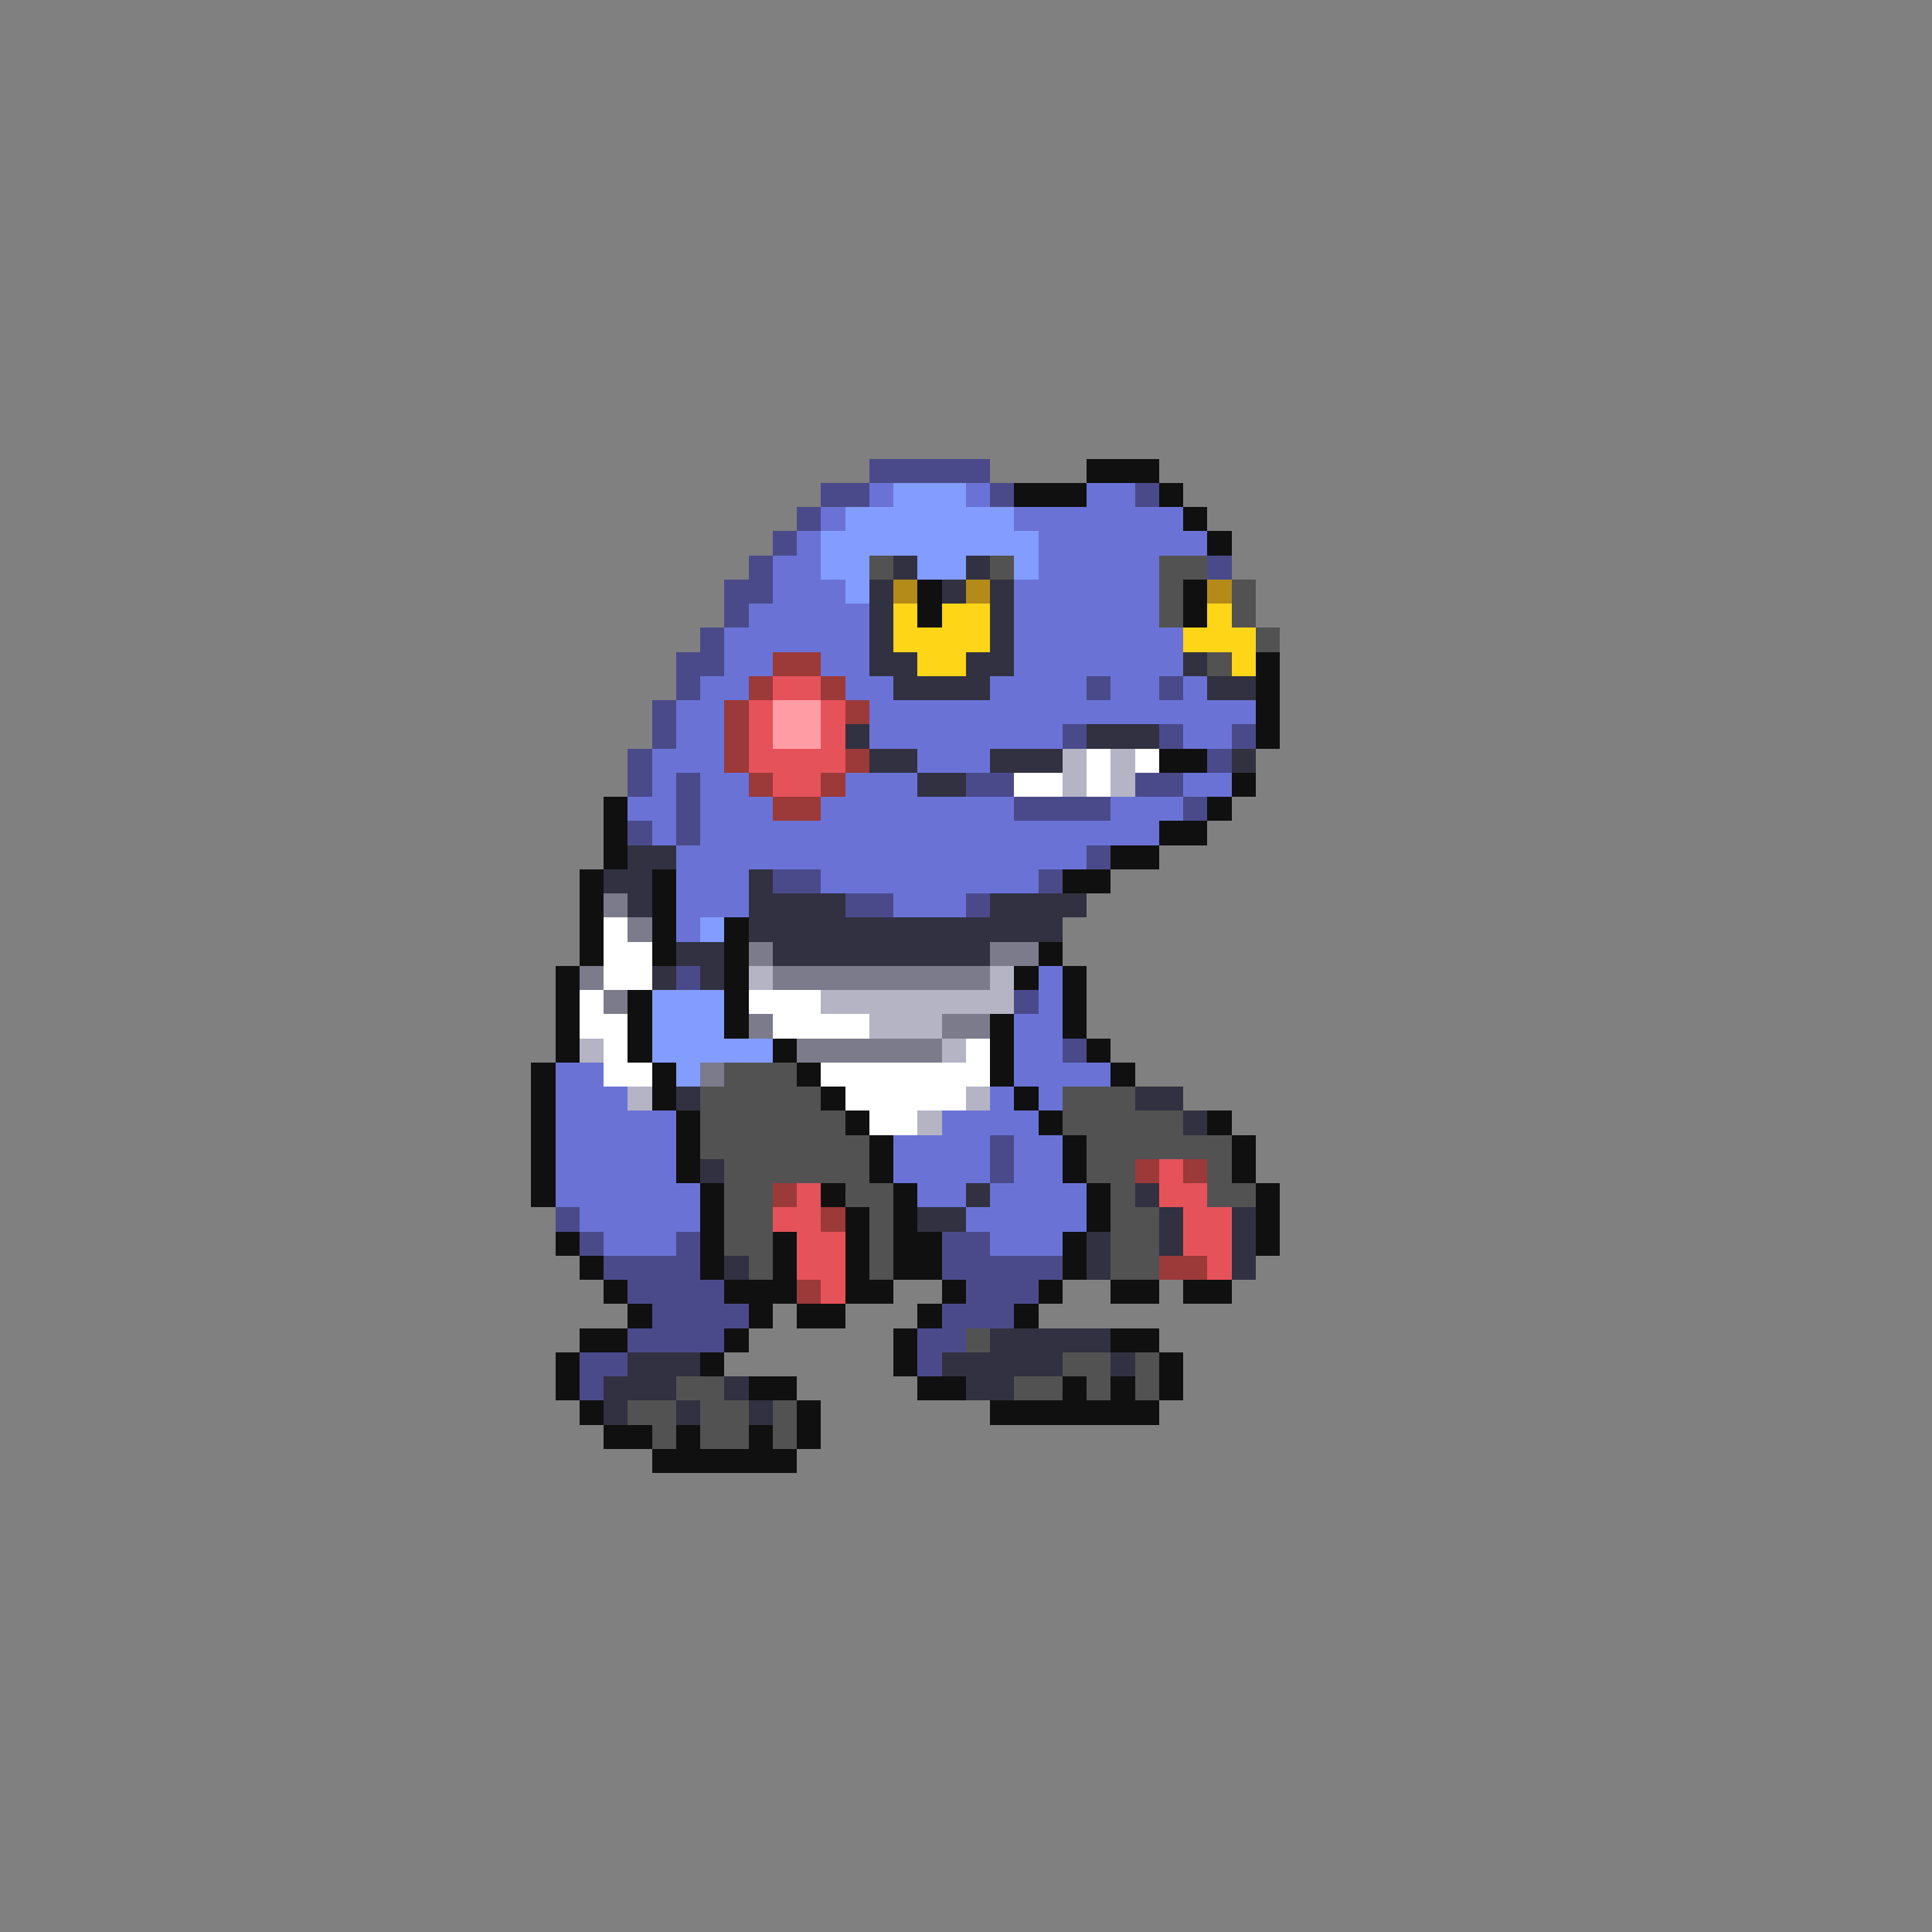<svg xmlns="http://www.w3.org/2000/svg" viewBox="0 -0.5 80 80" shape-rendering="crispEdges">
<rect x="0" y="-0.5" width="80" height="80" fill="#808080" stroke="none"/>
<path stroke="#4a4a8b" d="M36 19h5M34 20h2M41 20h1M47 20h1M33 21h1M32 22h1M31 23h1M50 23h1M30 24h2M30 25h1M29 26h1M28 27h2M28 28h1M45 28h1M48 28h1M27 29h1M27 30h1M44 30h1M48 30h1M51 30h1M26 31h1M50 31h1M26 32h1M28 32h1M40 32h2M47 32h2M28 33h1M42 33h4M49 33h1M26 34h1M28 34h1M45 35h1M32 36h2M43 36h1M35 37h2M40 37h1M28 40h1M42 41h1M44 43h1M41 47h1M41 48h1M23 50h1M24 51h1M28 51h1M39 51h2M25 52h4M39 52h5M26 53h4M40 53h3M27 54h4M39 54h3M26 55h4M38 55h2M24 56h2M38 56h1M24 57h1" />
<path stroke="#101010" d="M45 19h3M42 20h3M48 20h1M49 21h1M50 22h1M38 24h1M49 24h1M38 25h1M49 25h1M52 27h1M52 28h1M52 29h1M52 30h1M48 31h2M51 32h1M25 33h1M50 33h1M25 34h1M48 34h2M25 35h1M46 35h2M24 36h1M27 36h1M44 36h2M24 37h1M27 37h1M24 38h1M27 38h1M30 38h1M24 39h1M27 39h1M30 39h1M43 39h1M23 40h1M30 40h1M42 40h1M44 40h1M23 41h1M26 41h1M30 41h1M44 41h1M23 42h1M26 42h1M30 42h1M41 42h1M44 42h1M23 43h1M26 43h1M32 43h1M41 43h1M45 43h1M22 44h1M27 44h1M33 44h1M41 44h1M46 44h1M22 45h1M27 45h1M34 45h1M42 45h1M22 46h1M28 46h1M35 46h1M43 46h1M50 46h1M22 47h1M28 47h1M36 47h1M44 47h1M51 47h1M22 48h1M28 48h1M36 48h1M44 48h1M51 48h1M22 49h1M29 49h1M34 49h1M37 49h1M45 49h1M52 49h1M29 50h1M35 50h1M37 50h1M45 50h1M52 50h1M23 51h1M29 51h1M32 51h1M35 51h1M37 51h2M44 51h1M52 51h1M24 52h1M29 52h1M32 52h1M35 52h1M37 52h2M44 52h1M25 53h1M30 53h3M35 53h2M39 53h1M43 53h1M46 53h2M49 53h2M26 54h1M31 54h1M33 54h2M38 54h1M42 54h1M24 55h2M30 55h1M37 55h1M46 55h2M23 56h1M29 56h1M37 56h1M48 56h1M23 57h1M31 57h2M38 57h2M44 57h1M46 57h1M48 57h1M24 58h1M33 58h1M41 58h7M25 59h2M28 59h1M31 59h1M33 59h1M27 60h6" />
<path stroke="#6a73d5" d="M36 20h1M40 20h1M45 20h2M34 21h1M42 21h7M33 22h1M43 22h7M32 23h2M43 23h5M32 24h3M42 24h6M31 25h5M42 25h6M30 26h6M42 26h7M30 27h2M34 27h2M42 27h7M29 28h2M35 28h2M41 28h4M46 28h2M49 28h1M28 29h2M36 29h16M28 30h2M36 30h8M49 30h2M27 31h3M38 31h3M27 32h1M29 32h2M35 32h3M49 32h2M26 33h2M29 33h3M34 33h8M46 33h3M27 34h1M29 34h19M28 35h17M28 36h3M34 36h9M28 37h3M37 37h3M28 38h1M43 40h1M43 41h1M42 42h2M42 43h2M23 44h2M42 44h4M23 45h3M41 45h1M43 45h1M23 46h5M39 46h4M23 47h5M37 47h4M42 47h2M23 48h5M37 48h4M42 48h2M23 49h6M38 49h2M41 49h4M24 50h5M40 50h5M25 51h3M41 51h3" />
<path stroke="#839cff" d="M37 20h3M35 21h7M34 22h9M34 23h2M38 23h2M42 23h1M35 24h1M29 38h1M27 41h3M27 42h3M27 43h5M28 44h1" />
<path stroke="#525252" d="M36 23h1M41 23h1M48 23h2M48 24h1M51 24h1M48 25h1M51 25h1M52 26h1M50 27h1M30 44h3M29 45h5M44 45h3M29 46h6M44 46h5M29 47h7M45 47h6M30 48h6M45 48h2M50 48h1M30 49h2M35 49h2M46 49h1M50 49h2M30 50h2M36 50h1M46 50h2M30 51h2M36 51h1M46 51h2M31 52h1M36 52h1M46 52h2M40 55h1M44 56h2M47 56h1M28 57h2M42 57h2M45 57h1M47 57h1M26 58h2M29 58h2M32 58h1M27 59h1M29 59h2M32 59h1" />
<path stroke="#313141" d="M37 23h1M40 23h1M36 24h1M39 24h1M41 24h1M36 25h1M41 25h1M36 26h1M41 26h1M36 27h2M40 27h2M49 27h1M37 28h4M50 28h2M35 30h1M45 30h3M36 31h2M41 31h3M51 31h1M38 32h2M26 35h2M25 36h2M31 36h1M26 37h1M31 37h4M41 37h4M31 38h13M28 39h2M32 39h9M27 40h1M29 40h1M28 45h1M47 45h2M49 46h1M29 48h1M40 49h1M47 49h1M38 50h2M48 50h1M51 50h1M45 51h1M48 51h1M51 51h1M30 52h1M45 52h1M51 52h1M41 55h5M26 56h3M39 56h5M46 56h1M25 57h3M30 57h1M40 57h2M25 58h1M28 58h1M31 58h1" />
<path stroke="#b48b18" d="M37 24h1M40 24h1M50 24h1" />
<path stroke="#ffd518" d="M37 25h1M39 25h2M50 25h1M37 26h4M49 26h3M38 27h2M51 27h1" />
<path stroke="#9c3939" d="M32 27h2M31 28h1M34 28h1M30 29h1M35 29h1M30 30h1M30 31h1M35 31h1M31 32h1M34 32h1M32 33h2M47 48h1M49 48h1M32 49h1M34 50h1M48 52h2M33 53h1" />
<path stroke="#e6525a" d="M32 28h2M31 29h1M34 29h1M31 30h1M34 30h1M31 31h4M32 32h2M48 48h1M33 49h1M48 49h2M32 50h2M49 50h2M33 51h2M49 51h2M33 52h2M50 52h1M34 53h1" />
<path stroke="#ff9ca4" d="M32 29h2M32 30h2" />
<path stroke="#b4b4c5" d="M44 31h1M46 31h1M44 32h1M46 32h1M31 40h1M41 40h1M34 41h8M36 42h3M24 43h1M39 43h1M26 45h1M40 45h1M38 46h1" />
<path stroke="#ffffff" d="M45 31h1M47 31h1M42 32h2M45 32h1M25 38h1M25 39h2M25 40h2M24 41h1M31 41h3M24 42h2M32 42h4M25 43h1M40 43h1M25 44h2M34 44h7M35 45h5M36 46h2" />
<path stroke="#7b7b8b" d="M25 37h1M26 38h1M31 39h1M41 39h2M24 40h1M32 40h9M25 41h1M31 42h1M39 42h2M33 43h6M29 44h1" />
</svg>